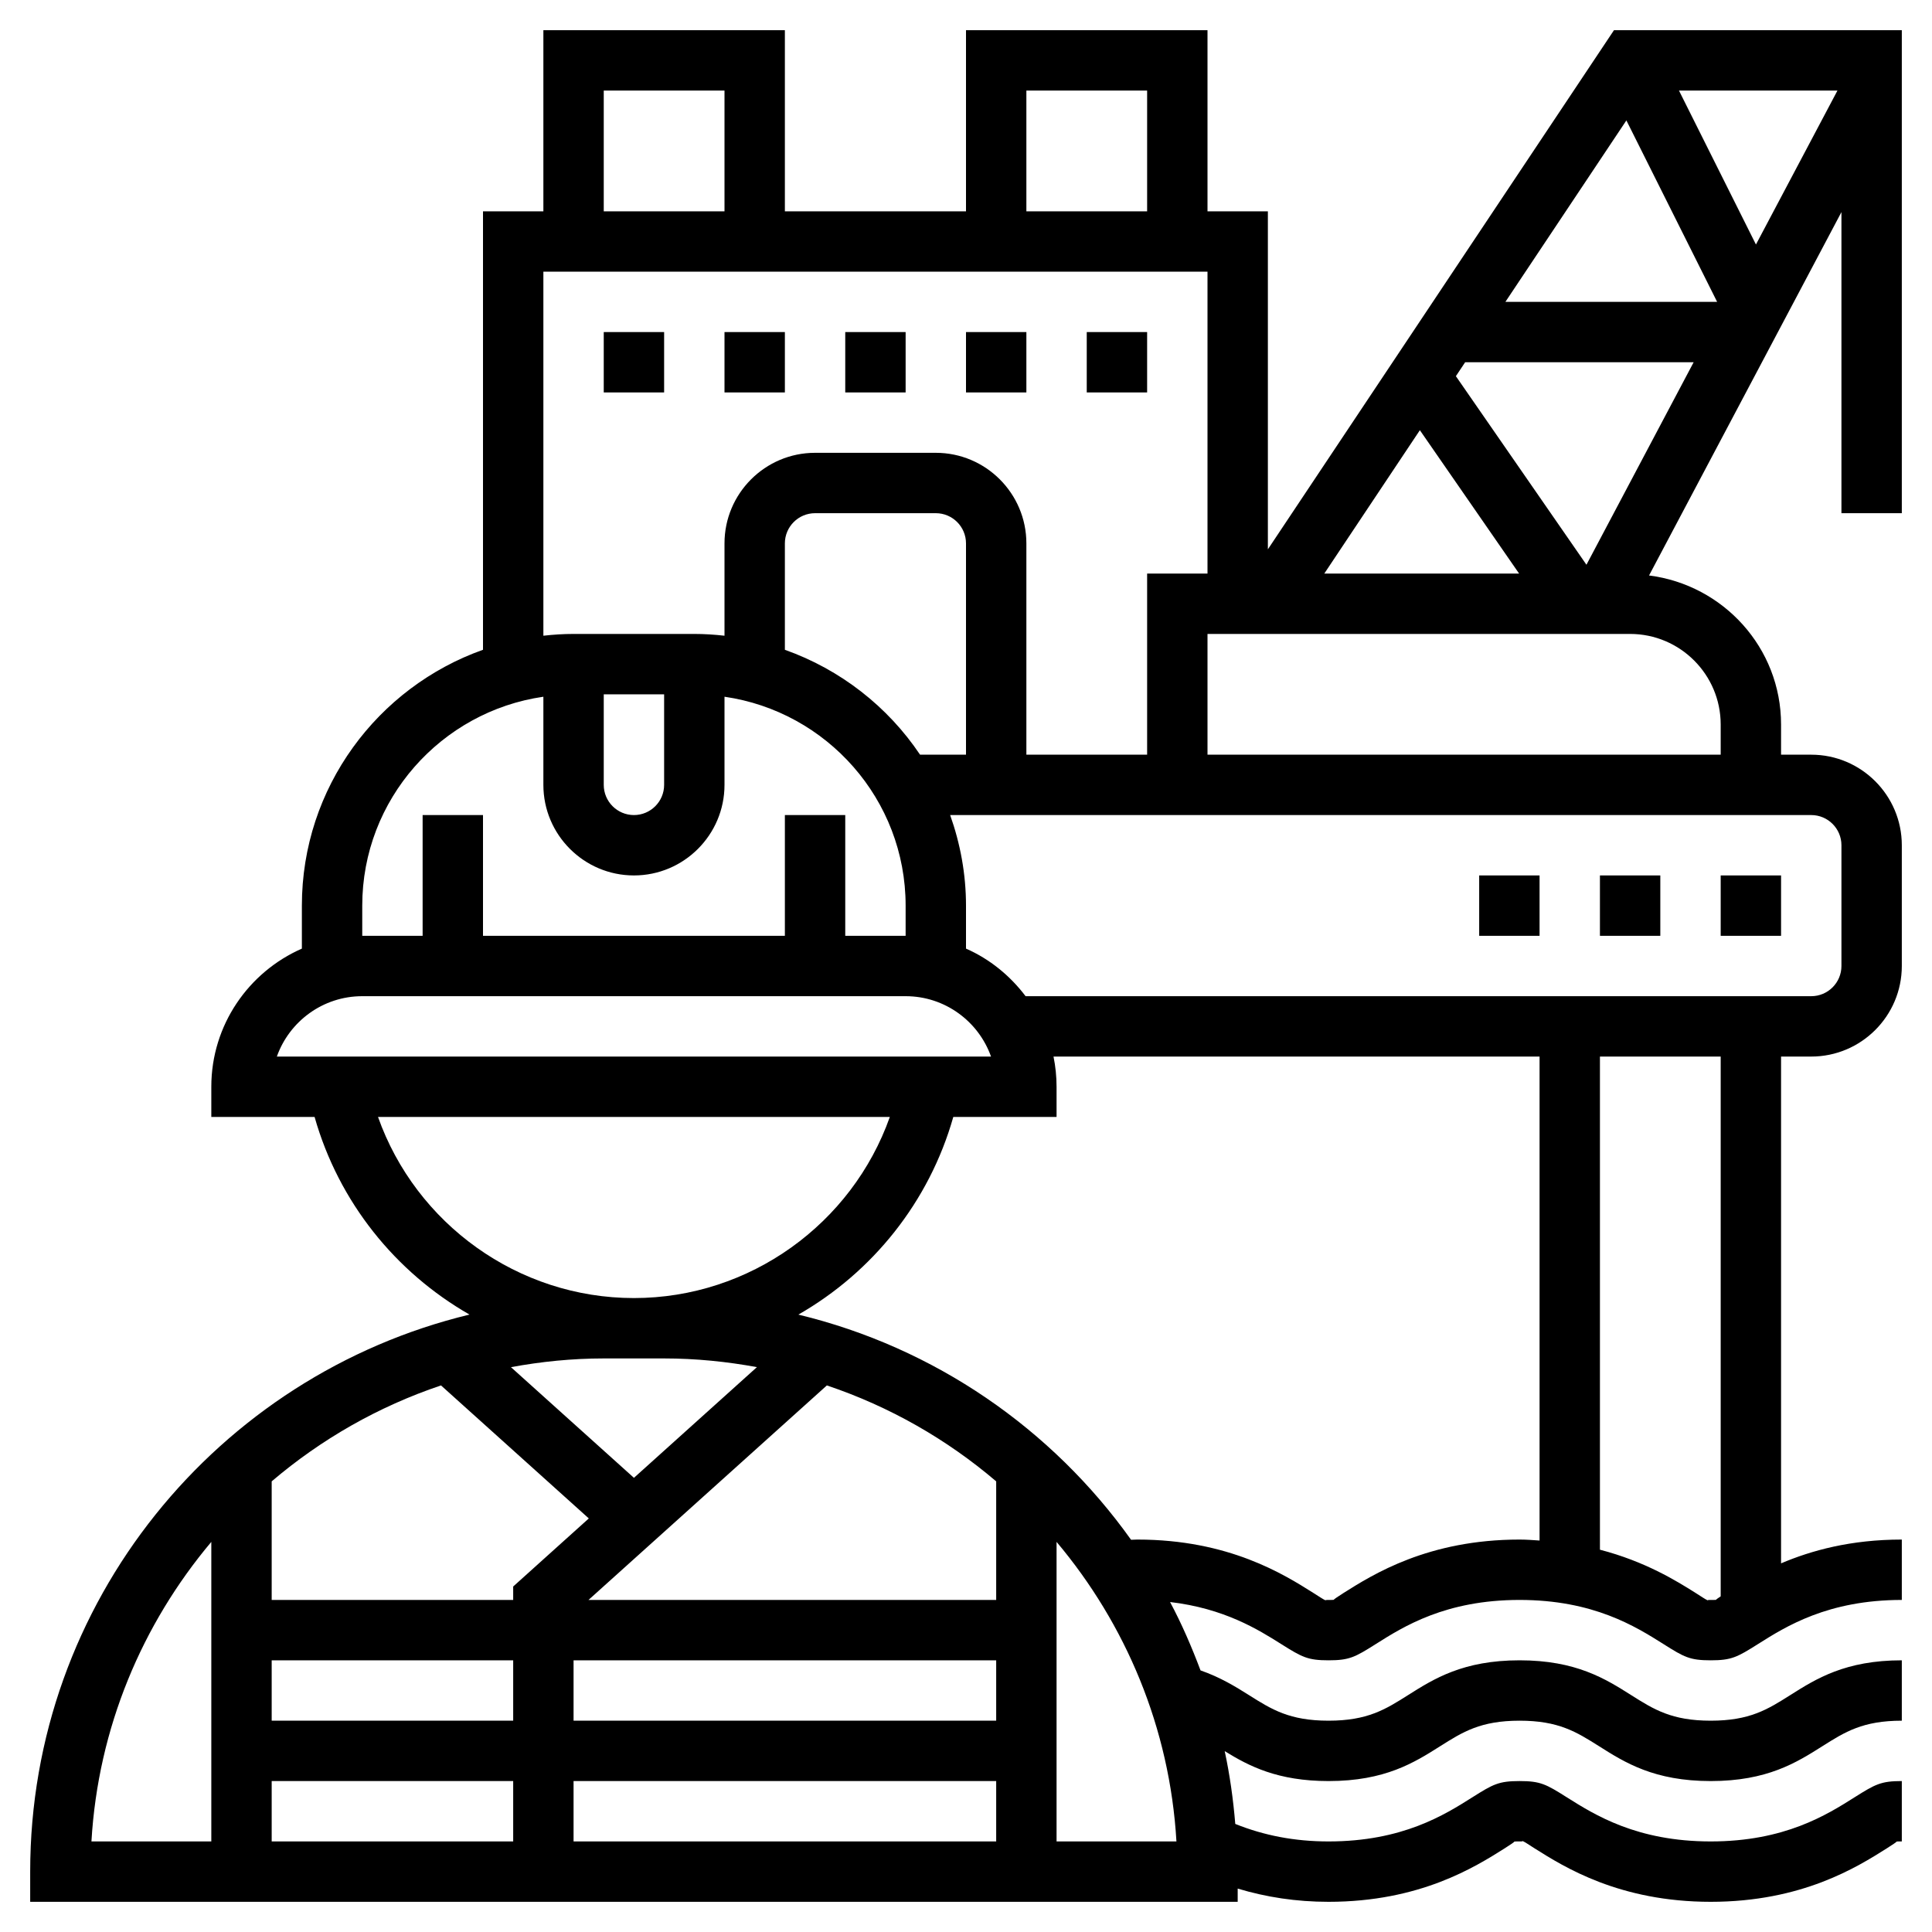 <svg id="Layer_5" enable-background="new 0 0 64 64" height="512" viewBox="0 0 64 64" width="512" xmlns="http://www.w3.org/2000/svg"><path d="m53.465 1-11.465 17.197v-11.197h-2v-6h-8v6h-6v-6h-8v6h-2v14.525c-3.49 1.239-6 4.565-6 8.475v1.424c-1.763.774-3 2.531-3 4.576v1h3.421c.799 2.819 2.68 5.144 5.132 6.547-8.335 2.01-14.553 9.51-14.553 18.453v1h40v-.438c.946.284 1.938.438 3.01.438 3.03 0 4.855-1.154 5.837-1.773.2-.127.311-.204.322-.224.023-.003.049-.003.078-.003.083 0 .231.007.183-.018.092.041.202.118.406.248.981.618 2.808 1.77 5.834 1.77 3.03 0 4.855-1.154 5.836-1.773.201-.127.312-.204.325-.224.044-.006.096-.003.169-.003v-2c-.688 0-.876.103-1.562.536-.923.583-2.317 1.464-4.768 1.464-2.448 0-3.844-.88-4.769-1.463-.685-.434-.874-.537-1.563-.537-.688 0-.876.103-1.561.536-.923.583-2.316 1.464-4.767 1.464-1.126 0-2.14-.198-3.09-.58-.068-.819-.181-1.625-.35-2.412.799.495 1.754.992 3.44.992 1.872 0 2.842-.613 3.698-1.155.747-.472 1.338-.845 2.63-.845 1.294 0 1.884.373 2.632.845.856.542 1.828 1.155 3.7 1.155s2.843-.613 3.699-1.155c.747-.472 1.338-.845 2.631-.845v-2c-1.872 0-2.843.613-3.699 1.155-.747.472-1.338.845-2.631.845-1.294 0-1.884-.373-2.632-.845-.856-.542-1.828-1.155-3.7-1.155-1.871 0-2.842.613-3.698 1.155-.747.472-1.338.845-2.63.845-1.294 0-1.885-.373-2.633-.845-.448-.283-.953-.593-1.608-.821-.293-.778-.621-1.539-1.009-2.265 1.792.211 2.909.905 3.685 1.395.688.433.876.536 1.565.536.688 0 .876-.103 1.561-.536.922-.583 2.316-1.464 4.767-1.464 2.448 0 3.844.88 4.769 1.463.685.434.873.537 1.563.537.688 0 .876-.103 1.562-.536.923-.583 2.317-1.464 4.768-1.464v-2c-1.692 0-2.997.362-4 .788v-16.788h1c1.654 0 3-1.346 3-3v-4c0-1.654-1.346-3-3-3h-1v-1c0-2.542-1.914-4.624-4.373-4.937l6.373-12.037v9.974h2v-13.751-.249-2zm-5.237 11.461.307-.461h7.569l-3.551 6.708zm2.094 6.539h-6.453l3.166-4.749zm-.454-9 4.008-6.011 3.006 6.011zm-15.868-7h4v4h-4zm-14 0h4v4h-4zm-2 6h22v10h-2v6h-4v-7c0-1.654-1.346-3-3-3h-4c-1.654 0-3 1.346-3 3v3.059c-.329-.037-.662-.059-1-.059h-4c-.338 0-.671.022-1 .059zm8 12.525v-3.525c0-.551.448-1 1-1h4c.552 0 1 .449 1 1v7h-1.522c-1.07-1.595-2.639-2.822-4.478-3.475zm-6 1.475h2v3c0 .551-.448 1-1 1s-1-.449-1-1zm-8 7c0-3.519 2.614-6.432 6-6.92v2.92c0 1.654 1.346 3 3 3s3-1.346 3-3v-2.92c3.386.488 6 3.401 6 6.92v1h-2v-4h-2v4h-10v-4h-2v4h-2zm0 3h18c1.304 0 2.416.836 2.829 2h-23.658c.413-1.164 1.525-2 2.829-2zm.522 4h16.955c-1.253 3.538-4.637 6-8.478 6s-7.224-2.462-8.477-6zm9.478 8c1.05 0 2.076.105 3.074.288l-4.074 3.667-4.074-3.666c.998-.184 2.024-.289 3.074-.289zm11 12h-14v-2h14zm-24-2h8v2h-8zm8-2h-8v-3.928c1.635-1.393 3.531-2.48 5.609-3.178l4.896 4.406-2.505 2.255zm-8 6h8v2h-8zm10 0h14v2h-14zm14-6h-13.505l7.896-7.106c2.079.698 3.975 1.785 5.609 3.178zm-26-1.923v9.923h-3.971c.22-3.769 1.683-7.204 3.971-9.923zm28 9.923v-9.923c2.288 2.719 3.751 6.154 3.971 9.923zm9.501-8.227c-.2.127-.311.204-.322.224-.024.003-.049.003-.078.003-.081 0-.229-.005-.185.017-.091-.041-.201-.118-.403-.245-.981-.619-2.805-1.772-5.837-1.772-.072 0-.137.005-.208.007-2.619-3.674-6.505-6.37-11.021-7.459 2.452-1.403 4.333-3.729 5.132-6.547h3.421v-1c0-.342-.035-.677-.101-1h16.101v16.031c-.218-.014-.43-.032-.662-.032-3.03 0-4.856 1.154-5.837 1.773zm12.499.108c-.088.059-.152.104-.161.117-.024.002-.049.002-.078.002-.08 0-.229-.006-.183.018-.092-.041-.201-.118-.406-.248-.649-.409-1.679-1.046-3.172-1.434v-16.336h4zm4-24.881v4c0 .551-.448 1-1 1h-26.026c-.514-.679-1.186-1.23-1.974-1.576v-1.424c0-1.053-.191-2.06-.525-3h28.525c.552 0 1 .449 1 1zm-4-4v1h-17v-4h14c1.654 0 3 1.346 3 3zm1.168-15.9-2.55-5.1h5.25z"/><path d="m20 11h2v2h-2z"/><path d="m49 29h2v2h-2z"/><path d="m57 29h2v2h-2z"/><path d="m53 29h2v2h-2z"/><path d="m24 11h2v2h-2z"/><path d="m28 11h2v2h-2z"/><path d="m32 11h2v2h-2z"/><path d="m36 11h2v2h-2z"/></svg>